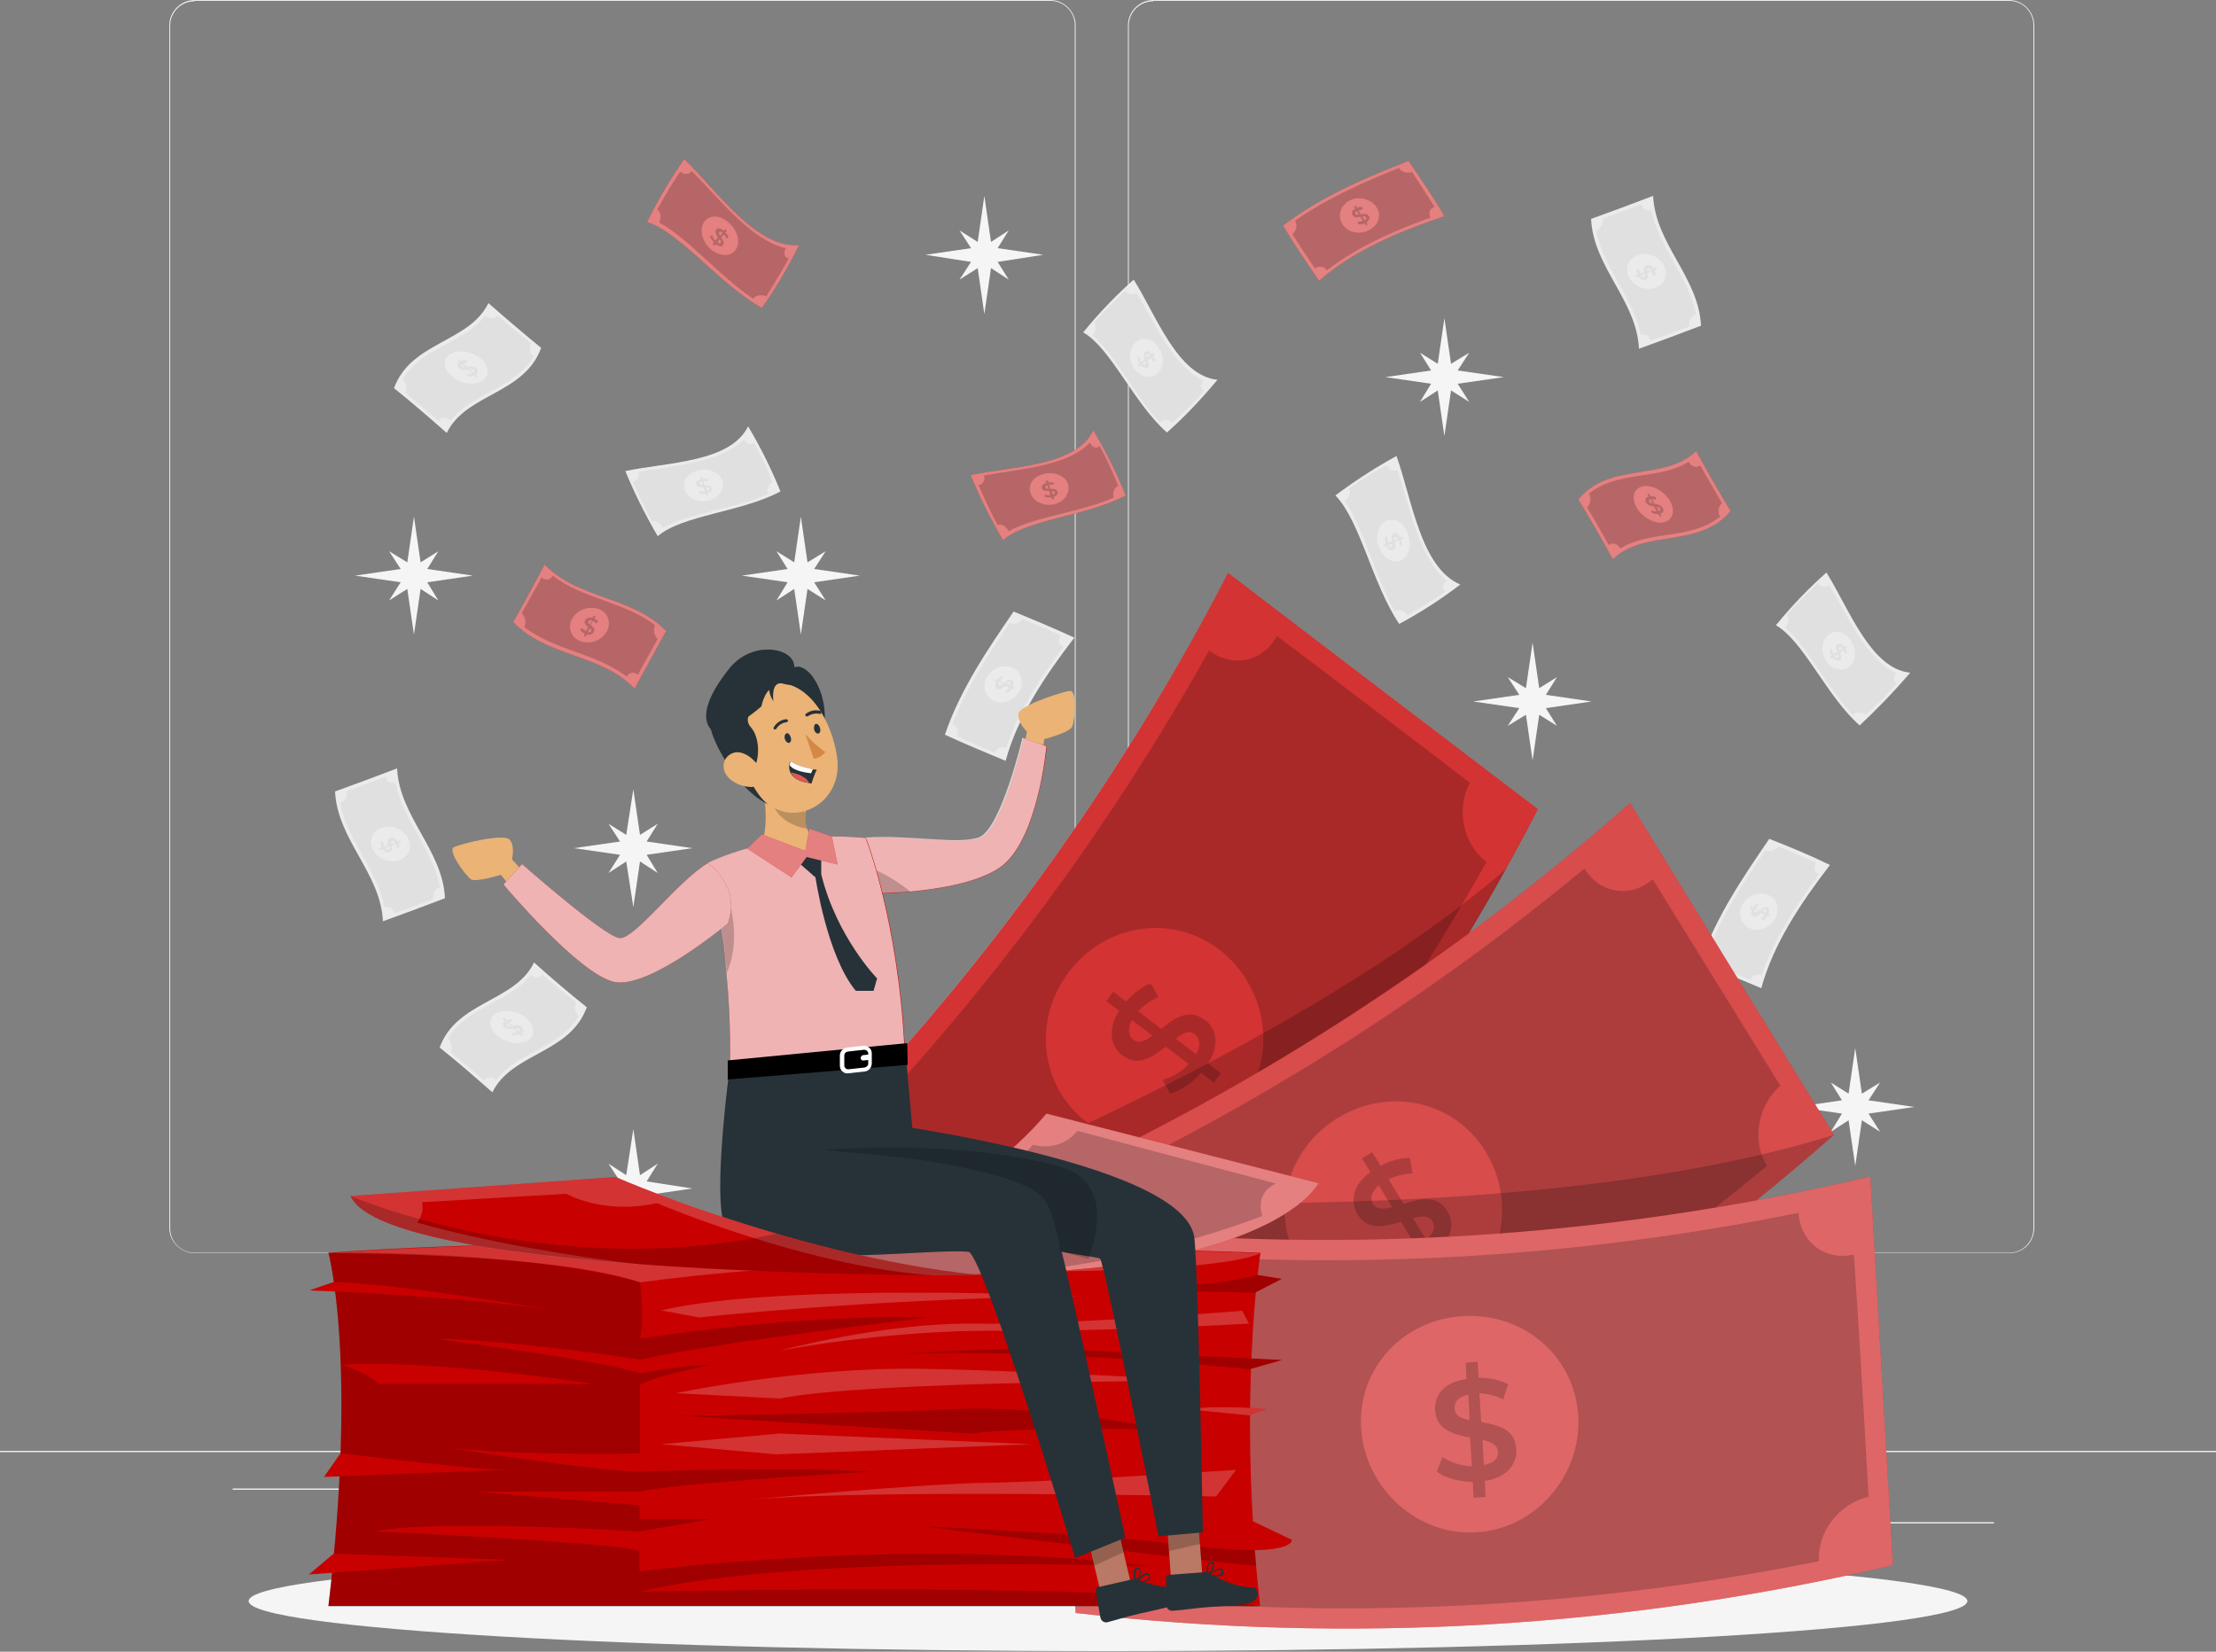 <svg width="605" height="451" viewBox="0 0 605 451" fill="none" xmlns="http://www.w3.org/2000/svg">
<rect x="0" y="0" width="605" height="451" fill="#808080" stroke="none"/>
<g clip-path="url(#clip0_2795_54289)">
<path d="M605 396.154H0V396.517H605V396.154Z" fill="#EBEBEB"/>
<path d="M544.379 415.635H504.328V415.998H544.379V415.635Z" fill="#EBEBEB"/>
<path d="M400.752 419.023H390.225V419.386H400.752V419.023Z" fill="#EBEBEB"/>
<path d="M503.118 404.504H479.886V404.867H503.118V404.504Z" fill="#EBEBEB"/>
<path d="M115.797 406.439H63.525V406.802H115.797V406.439Z" fill="#EBEBEB"/>
<path d="M134.189 406.439H126.566V406.802H134.189V406.439Z" fill="#EBEBEB"/>
<path d="M272.492 411.643H159.115V412.006H272.492V411.643Z" fill="#EBEBEB"/>
<path d="M286.77 342.188H53.119C49.368 342.188 46.222 339.042 46.222 335.291V6.897C46.222 3.146 49.368 0 53.119 0H286.77C290.521 0 293.667 3.146 293.667 6.897V335.291C293.667 339.163 290.642 342.188 286.77 342.188ZM53.119 0.363C49.489 0.363 46.464 3.267 46.464 7.018V335.412C46.464 339.042 49.368 342.067 53.119 342.067H286.77C290.4 342.067 293.425 339.163 293.425 335.412V6.897C293.425 3.267 290.521 0.242 286.77 0.242H53.119V0.363Z" fill="#EBEBEB"/>
<path d="M548.493 342.188H314.842C311.091 342.188 307.945 339.042 307.945 335.291V6.897C307.945 3.146 311.091 0 314.842 0H548.493C552.244 0 555.39 3.146 555.39 6.897V335.291C555.39 339.163 552.365 342.188 548.493 342.188ZM314.842 0.363C311.212 0.363 308.187 3.267 308.187 7.018V335.412C308.187 339.042 311.091 342.067 314.842 342.067H548.493C552.123 342.067 555.148 339.163 555.148 335.412V6.897C555.148 3.267 552.244 0.242 548.493 0.242H314.842V0.363Z" fill="#EBEBEB"/>
<path d="M272.371 71.511L284.834 69.575L272.371 67.76L275.396 62.92L270.556 66.066L268.741 53.482L266.926 66.066L261.965 62.92L265.111 67.76L252.648 69.575L265.111 71.511L261.965 76.351L266.926 73.205L268.741 85.789L270.556 73.205L275.396 76.351L272.371 71.511Z" fill="#F5F5F5"/>
<path d="M397.969 104.787L410.553 102.972L397.969 101.157L401.115 96.317L396.154 99.342L394.339 86.879L392.524 99.342L387.684 96.317L390.709 101.157L378.246 102.972L390.709 104.787L387.684 109.748L392.524 106.602L394.339 119.065L396.154 106.602L401.115 109.748L397.969 104.787Z" fill="#F5F5F5"/>
<path d="M222.277 158.994L234.74 157.179L222.277 155.364L225.423 150.524L220.462 153.549L218.647 141.086L216.832 153.549L211.992 150.524L215.017 155.364L202.554 157.179L215.017 158.994L211.992 163.955L216.832 160.809L218.647 173.272L220.462 160.809L225.423 163.955L222.277 158.994Z" fill="#F5F5F5"/>
<path d="M116.644 158.994L129.107 157.179L116.644 155.364L119.669 150.524L114.829 153.549L113.014 141.086L111.199 153.549L106.238 150.524L109.384 155.364L96.921 157.179L109.384 158.994L106.238 163.955L111.199 160.809L113.014 173.272L114.829 160.809L119.669 163.955L116.644 158.994Z" fill="#F5F5F5"/>
<path d="M176.539 233.41L189.002 231.595L176.539 229.78L179.564 224.94L174.724 227.965L172.909 215.502L170.973 227.965L166.133 224.94L169.279 229.78L156.695 231.595L169.279 233.41L166.133 238.371L170.973 235.225L172.909 247.688L174.724 235.225L179.564 238.371L176.539 233.41Z" fill="#F5F5F5"/>
<path d="M422.048 193.359L434.511 191.544L422.048 189.729L425.073 184.889L420.233 187.914L418.418 175.451L416.603 187.914L411.642 184.889L414.788 189.729L402.204 191.544L414.788 193.359L411.642 198.199L416.603 195.174L418.418 207.637L420.233 195.174L425.073 198.199L422.048 193.359Z" fill="#F5F5F5"/>
<path d="M510.136 304.074L522.599 302.259L510.136 300.444L513.282 295.604L508.321 298.629L506.506 286.166L504.691 298.629L499.851 295.604L502.876 300.444L490.413 302.259L502.876 304.074L499.851 309.035L504.691 305.889L506.506 318.352L508.321 305.889L513.282 309.035L510.136 304.074Z" fill="#F5F5F5"/>
<path d="M405.834 300.322L418.418 298.386L405.834 296.571L408.98 291.731L404.14 294.877L402.204 282.293L400.389 294.877L395.549 291.731L398.695 296.571L386.111 298.386L398.695 300.322L395.549 305.162L400.389 302.016L402.204 314.6L404.14 302.016L408.98 305.162L405.834 300.322Z" fill="#F5F5F5"/>
<path d="M176.539 326.338L189.002 324.523L176.539 322.587L179.564 317.747L174.724 320.893L172.909 308.309L170.973 320.893L166.133 317.747L169.279 322.587L156.695 324.523L169.279 326.338L166.133 331.178L170.973 328.153L172.909 340.616L174.724 328.153L179.564 331.178L176.539 326.338Z" fill="#F5F5F5"/>
<path d="M312.301 269.467L324.764 267.652L312.301 265.837L315.326 260.997L310.486 264.022L308.671 251.559L306.856 264.022L301.895 260.997L305.041 265.837L292.578 267.652L305.041 269.467L301.895 274.428L306.856 271.282L308.671 283.745L310.486 271.282L315.326 274.428L312.301 269.467Z" fill="#F5F5F5"/>
<path d="M241.395 404.14L253.858 402.204L241.395 400.389L244.42 395.549L239.58 398.695L237.765 386.111L235.95 398.695L230.989 395.549L234.135 400.389L221.672 402.204L234.135 404.14L230.989 408.98L235.95 405.834L237.765 418.418L239.58 405.834L244.42 408.98L241.395 404.14Z" fill="#F5F5F5"/>
<path d="M380.424 395.912L392.887 394.097L380.424 392.282L383.57 387.442L378.609 390.467L376.794 378.004L374.979 390.467L370.139 387.442L373.164 392.282L360.701 394.097L373.164 395.912L370.139 400.873L374.979 397.727L376.794 410.19L378.609 397.727L383.57 400.873L380.424 395.912Z" fill="#F5F5F5"/>
<path d="M381.997 170.369C374.616 159.358 371.349 142.176 364.573 135.279C370.744 130.681 376.189 127.293 381.271 124.51C385.506 136.489 387.926 155.123 398.695 159.6C392.645 164.198 387.2 167.586 381.997 170.369Z" fill="#EBEBEB"/>
<path d="M394.581 161.536C393.492 160.81 393.855 159.479 395.065 158.632C387.563 152.582 384.901 138.667 381.513 128.261C380.424 128.866 379.093 128.261 378.609 126.93C375.342 128.745 371.954 130.802 368.324 133.343C368.929 134.311 368.445 135.884 367.114 136.731C372.196 143.87 375.221 157.059 380.787 166.86C381.876 166.376 383.449 166.86 384.296 167.949C387.563 166.134 390.951 164.077 394.581 161.536ZM376.431 149.315C375.342 146.411 376.31 143.144 378.609 142.176C380.908 141.087 383.449 142.902 384.417 145.927C385.506 148.952 384.659 152.098 382.36 153.066C380.303 154.034 377.52 152.34 376.431 149.315Z" fill="#E0E0E0"/>
<path d="M378.609 149.073C378.367 149.194 378.246 149.194 378.004 149.315C377.883 149.073 377.883 148.952 377.762 148.71C378.004 148.589 378.125 148.589 378.367 148.468C378.125 147.742 378.125 147.016 378.246 146.532C378.488 146.532 378.73 146.532 378.851 146.653C378.73 147.137 378.851 147.742 378.972 148.226C379.335 148.105 379.698 147.863 380.061 147.742C379.94 146.895 379.819 145.927 380.545 145.564C381.029 145.322 381.755 145.685 382.239 146.774C382.481 146.653 382.602 146.653 382.844 146.532C382.965 146.774 382.965 146.895 383.086 147.137C382.844 147.258 382.723 147.258 382.481 147.379C382.602 147.863 382.723 148.468 382.723 148.952C382.481 148.952 382.239 148.952 382.118 148.831C382.118 148.347 382.118 147.984 381.997 147.5C381.634 147.621 381.271 147.863 380.908 147.984C381.029 148.831 381.15 149.799 380.424 150.162C379.698 150.525 379.093 150.162 378.609 149.073ZM380.666 147.5C381.029 147.379 381.271 147.258 381.634 147.137C381.392 146.653 381.15 146.532 380.908 146.653C380.545 146.774 380.545 147.137 380.666 147.5ZM379.819 149.436C380.061 149.315 380.061 148.952 380.061 148.468C379.698 148.589 379.456 148.71 379.093 148.831C379.335 149.436 379.698 149.557 379.819 149.436Z" fill="#E0E0E0"/>
<path d="M213.081 134.189C202.433 139.876 186.34 140.602 179.564 146.41C175.692 139.755 172.909 133.947 170.731 128.623C182.105 126.203 199.408 126.324 204.248 116.402C208.12 122.936 210.903 128.865 213.081 134.189Z" fill="#EBEBEB"/>
<path d="M205.821 120.759C205.095 121.727 203.885 121.243 203.159 119.912C197.109 126.325 184.041 127.051 174.24 128.866C174.724 130.076 173.998 131.286 172.788 131.528C174.24 134.916 175.934 138.546 177.991 142.418C178.959 141.934 180.29 142.66 181.016 144.112C187.913 140.119 200.255 139.03 209.693 134.916C209.209 133.706 209.814 132.254 210.903 131.649C209.572 128.14 207.878 124.51 205.821 120.759ZM193.358 136.731C190.575 137.336 187.671 136.005 186.945 133.585C186.098 131.286 187.913 128.987 190.817 128.382C193.6 127.777 196.504 128.987 197.23 131.286C197.835 133.706 196.141 136.126 193.358 136.731Z" fill="#E0E0E0"/>
<path d="M193.237 134.674C193.358 134.916 193.358 135.037 193.479 135.279C193.237 135.279 193.116 135.4 192.874 135.4C192.753 135.158 192.753 135.037 192.632 134.795C191.906 134.916 191.301 134.916 190.817 134.674C190.817 134.432 190.938 134.311 190.938 134.069C191.301 134.19 191.906 134.311 192.39 134.19C192.269 133.827 192.148 133.464 192.027 133.101C191.18 133.101 190.333 133.101 190.091 132.375C189.97 131.77 190.212 131.165 191.301 130.923C191.18 130.681 191.18 130.56 191.059 130.318C191.301 130.318 191.422 130.197 191.664 130.197C191.785 130.439 191.785 130.56 191.906 130.802C192.39 130.681 192.995 130.681 193.358 130.802C193.358 131.044 193.237 131.165 193.237 131.407C192.874 131.286 192.39 131.286 192.027 131.407C192.148 131.77 192.269 132.133 192.39 132.496C193.237 132.496 194.084 132.496 194.326 133.222C194.689 133.706 194.326 134.311 193.237 134.674ZM191.906 132.375C191.785 132.012 191.664 131.77 191.543 131.407C191.059 131.528 190.938 131.77 191.059 132.012C191.18 132.375 191.543 132.375 191.906 132.375ZM193.6 133.343C193.479 133.101 193.116 132.98 192.753 132.98C192.874 133.343 192.995 133.585 193.116 133.948C193.6 133.827 193.721 133.585 193.6 133.343Z" fill="#E0E0E0"/>
<path d="M318.593 118.097C309.518 110.111 303.347 95.107 295.724 90.751C300.564 84.822 305.162 80.224 309.518 76.352C315.689 86.153 321.497 102.609 332.387 103.698C327.426 109.627 322.949 114.225 318.593 118.097Z" fill="#EBEBEB"/>
<path d="M328.757 106.723C327.668 106.36 327.668 105.029 328.636 103.94C320.529 100.431 315.447 88.452 310.244 79.861C309.276 80.708 307.945 80.466 307.219 79.377C304.436 81.918 301.653 84.701 298.749 88.089C299.475 88.815 299.233 90.388 298.265 91.477C304.315 96.68 309.639 107.812 316.657 115.314C317.625 114.467 319.198 114.588 320.166 115.314C323.07 112.773 325.853 109.99 328.757 106.723ZM309.518 100.431C307.945 98.011 308.308 94.865 310.244 93.292C312.18 91.719 314.842 92.566 316.415 95.107C317.988 97.527 317.746 100.673 315.81 102.125C313.874 103.698 311.091 102.851 309.518 100.431Z" fill="#E0E0E0"/>
<path d="M311.454 99.704C311.333 99.825 311.091 99.946 310.97 100.067C310.849 99.946 310.728 99.704 310.607 99.583C310.728 99.462 310.97 99.341 311.091 99.22C310.728 98.615 310.607 98.01 310.607 97.526C310.849 97.526 310.97 97.405 311.212 97.405C311.212 97.889 311.333 98.373 311.575 98.857C311.938 98.615 312.18 98.373 312.543 98.131C312.301 97.405 311.938 96.558 312.664 96.074C313.148 95.711 313.753 95.832 314.479 96.679C314.6 96.558 314.842 96.437 314.963 96.316C315.084 96.437 315.205 96.679 315.326 96.8C315.205 96.921 314.963 97.042 314.842 97.163C315.084 97.647 315.326 98.131 315.326 98.615C315.084 98.615 314.963 98.736 314.721 98.736C314.721 98.373 314.479 97.889 314.358 97.647C313.995 97.889 313.753 98.131 313.39 98.373C313.632 99.099 313.995 99.946 313.39 100.43C312.785 100.672 312.059 100.551 311.454 99.704ZM313.027 97.647C313.269 97.405 313.632 97.284 313.874 97.042C313.511 96.679 313.269 96.558 313.027 96.8C312.906 96.921 312.906 97.284 313.027 97.647ZM312.664 99.583C312.906 99.462 312.785 99.099 312.664 98.615C312.422 98.857 312.18 98.978 311.817 99.22C312.18 99.704 312.543 99.704 312.664 99.583Z" fill="#E0E0E0"/>
<path d="M346.907 244.3C342.793 232.926 344.487 216.833 339.768 209.331C346.907 206.427 353.078 204.612 358.765 203.281C359.491 214.897 356.829 232.079 365.904 238.25C358.765 241.033 352.594 242.969 346.907 244.3Z" fill="#EBEBEB"/>
<path d="M361.306 239.218C360.459 238.371 361.064 237.282 362.516 236.798C357.071 229.901 358.281 216.954 357.797 206.911C356.587 207.153 355.498 206.306 355.377 205.096C351.747 206.064 347.996 207.153 343.761 208.726C344.124 209.694 343.156 211.025 341.704 211.509C344.608 218.89 344.003 231.353 346.544 241.275C347.754 241.033 349.085 241.759 349.569 242.969C353.441 241.759 357.192 240.67 361.306 239.218ZM347.391 224.456C347.149 221.552 348.964 219.011 351.384 218.527C353.804 218.043 355.74 220.1 355.982 223.004C356.224 225.908 354.53 228.57 352.11 228.933C349.69 229.417 347.512 227.36 347.391 224.456Z" fill="#E0E0E0"/>
<path d="M349.448 224.698C349.206 224.698 348.964 224.819 348.843 224.819C348.843 224.577 348.843 224.456 348.843 224.214C349.085 224.214 349.327 224.093 349.448 224.093C349.448 223.367 349.569 222.762 349.811 222.278C350.053 222.399 350.174 222.399 350.416 222.52C350.174 222.883 350.053 223.488 350.053 223.972C350.416 223.851 350.779 223.851 351.142 223.73C351.263 222.883 351.384 222.036 352.231 221.915C352.836 221.794 353.32 222.278 353.441 223.367C353.683 223.367 353.925 223.246 354.046 223.246C354.046 223.488 354.046 223.609 354.046 223.851C353.804 223.851 353.683 223.972 353.441 223.972C353.441 224.456 353.32 225.061 353.199 225.424C352.957 225.303 352.836 225.303 352.594 225.182C352.715 224.819 352.836 224.335 352.836 223.972C352.473 224.093 352.11 224.093 351.626 224.214C351.505 225.061 351.384 225.908 350.658 226.029C350.174 226.271 349.569 225.787 349.448 224.698ZM351.868 223.73C352.231 223.73 352.594 223.609 352.836 223.609C352.715 223.125 352.473 223.004 352.231 223.004C351.989 223.004 351.868 223.367 351.868 223.73ZM350.537 225.303C350.779 225.303 350.9 224.94 351.021 224.456C350.658 224.456 350.295 224.577 350.053 224.577C350.174 225.061 350.295 225.303 350.537 225.303Z" fill="#E0E0E0"/>
<path d="M507.716 198.077C498.641 190.091 492.47 175.087 484.847 170.731C489.687 164.802 494.285 160.204 498.641 156.332C504.812 166.133 510.62 182.589 521.51 183.678C516.549 189.486 511.951 194.084 507.716 198.077Z" fill="#EBEBEB"/>
<path d="M517.88 186.582C516.791 186.219 516.791 184.888 517.759 183.799C509.652 180.29 504.57 168.311 499.367 159.72C498.399 160.567 497.068 160.325 496.342 159.236C493.559 161.777 490.776 164.56 487.872 167.948C488.598 168.674 488.356 170.247 487.388 171.336C493.438 176.539 498.762 187.671 505.78 195.173C506.748 194.326 508.321 194.447 509.289 195.173C512.193 192.753 514.976 189.849 517.88 186.582ZM498.52 180.411C496.947 177.991 497.31 174.845 499.246 173.272C501.182 171.699 503.844 172.546 505.417 175.087C506.99 177.507 506.748 180.653 504.812 182.105C502.997 183.557 500.093 182.831 498.52 180.411Z" fill="#E0E0E0"/>
<path d="M500.456 179.563C500.335 179.684 500.093 179.805 499.972 179.926C499.851 179.805 499.73 179.563 499.609 179.442C499.73 179.321 499.972 179.2 500.093 179.079C499.73 178.474 499.609 177.869 499.609 177.385C499.851 177.385 499.972 177.264 500.214 177.264C500.214 177.748 500.335 178.232 500.577 178.716C500.94 178.474 501.182 178.232 501.545 177.99C501.303 177.264 500.94 176.417 501.666 175.933C502.15 175.57 502.755 175.691 503.481 176.538C503.602 176.417 503.844 176.296 503.965 176.175C504.086 176.296 504.207 176.538 504.328 176.659C504.207 176.78 503.965 176.901 503.844 177.022C504.086 177.506 504.328 177.99 504.328 178.474C504.086 178.474 503.965 178.595 503.723 178.595C503.723 178.232 503.481 177.748 503.36 177.506C502.997 177.748 502.755 177.99 502.392 178.232C502.634 178.958 502.997 179.805 502.392 180.289C501.908 180.531 501.182 180.41 500.456 179.563ZM502.15 177.627C502.392 177.385 502.755 177.264 502.997 177.022C502.634 176.659 502.392 176.538 502.15 176.78C501.908 176.901 502.029 177.143 502.15 177.627ZM501.787 179.563C502.029 179.442 501.908 179.079 501.787 178.595C501.545 178.837 501.303 178.958 500.94 179.2C501.303 179.563 501.545 179.684 501.787 179.563Z" fill="#E0E0E0"/>
<path d="M293.304 174.119C285.197 184.646 277.816 195.778 274.549 207.757C269.104 205.458 263.417 203.159 257.972 200.618C262.207 188.155 269.709 177.265 276.727 166.98C282.293 169.279 287.859 171.578 293.304 174.119Z" fill="#EBEBEB"/>
<path d="M279.268 169.037C278.421 170.126 276.848 170.61 275.638 170.126C269.83 178.717 263.901 187.671 260.029 197.714C261.239 198.319 261.844 199.771 261.36 201.102C264.748 202.675 268.257 204.127 271.645 205.579C272.008 204.248 273.339 203.643 274.67 204.248C277.937 194.447 283.866 185.372 290.279 176.66C289.069 176.055 288.706 174.724 289.553 173.514C286.165 171.941 282.777 170.489 279.268 169.037ZM278.3 188.881C276.848 191.301 273.823 192.511 271.403 191.422C268.983 190.333 268.015 187.308 269.467 184.767C270.919 182.347 274.065 181.258 276.606 182.347C278.905 183.436 279.631 186.34 278.3 188.881Z" fill="#E0E0E0"/>
<path d="M276.485 187.429C276.727 187.55 276.969 187.671 277.09 187.792C276.969 187.913 276.848 188.155 276.848 188.276C276.606 188.155 276.364 188.034 276.243 188.034C275.88 188.639 275.396 189.123 274.912 189.244C274.791 189.123 274.67 188.881 274.428 188.76C274.791 188.518 275.275 188.155 275.517 187.792C275.154 187.55 274.791 187.429 274.307 187.308C273.823 187.913 273.097 188.518 272.371 188.155C271.766 187.913 271.524 187.187 272.008 186.219C271.766 186.098 271.524 185.977 271.403 185.856C271.524 185.735 271.645 185.493 271.645 185.372C271.887 185.493 272.129 185.614 272.25 185.735C272.492 185.251 272.976 184.888 273.339 184.646C273.46 184.767 273.581 185.009 273.823 185.13C273.46 185.372 273.218 185.614 272.976 185.977C273.339 186.219 273.823 186.34 274.186 186.582C274.67 185.977 275.396 185.372 276.122 185.735C276.606 185.735 276.848 186.461 276.485 187.429ZM273.702 186.703C273.339 186.582 272.976 186.34 272.613 186.219C272.492 186.703 272.492 186.945 272.855 187.066C273.097 187.187 273.339 187.066 273.702 186.703ZM275.638 186.219C275.396 186.098 275.033 186.34 274.791 186.582C275.154 186.703 275.517 186.945 275.88 187.066C276.001 186.703 275.88 186.34 275.638 186.219Z" fill="#E0E0E0"/>
<path d="M499.609 236.192C491.502 246.719 484.121 257.851 480.854 269.83C475.409 267.531 469.722 265.232 464.277 262.691C468.512 250.228 476.014 239.338 483.032 229.053C488.598 231.231 494.164 233.53 499.609 236.192Z" fill="#EBEBEB"/>
<path d="M485.573 231.109C484.726 232.198 483.153 232.682 481.943 232.198C476.135 240.789 470.206 249.743 466.334 259.786C467.544 260.391 468.149 261.843 467.665 263.174C471.053 264.747 474.562 266.199 477.95 267.651C478.313 266.32 479.644 265.715 480.975 266.32C484.242 256.519 490.171 247.444 496.584 238.732C495.374 238.127 495.011 236.796 495.858 235.586C492.47 234.013 489.082 232.561 485.573 231.109ZM484.605 250.953C483.153 253.373 480.128 254.583 477.708 253.494C475.288 252.405 474.32 249.38 475.772 246.839C477.224 244.419 480.37 243.33 482.911 244.419C485.331 245.508 485.936 248.412 484.605 250.953Z" fill="#E0E0E0"/>
<path d="M482.79 249.502C483.032 249.623 483.274 249.744 483.395 249.865C483.274 249.986 483.153 250.228 483.153 250.349C482.911 250.228 482.669 250.107 482.548 250.107C482.185 250.712 481.701 251.196 481.217 251.317C481.096 251.196 480.975 250.954 480.733 250.833C481.096 250.591 481.58 250.228 481.822 249.865C481.459 249.623 481.096 249.502 480.612 249.381C480.128 249.986 479.402 250.591 478.676 250.228C478.071 249.986 477.829 249.26 478.313 248.292C478.071 248.171 477.829 248.05 477.708 247.929C477.829 247.808 477.95 247.566 477.95 247.445C478.192 247.566 478.434 247.687 478.555 247.808C478.797 247.324 479.281 246.961 479.644 246.719C479.765 246.84 479.886 247.082 480.128 247.203C479.765 247.445 479.523 247.687 479.281 248.05C479.644 248.292 480.128 248.413 480.491 248.655C480.975 248.05 481.701 247.445 482.427 247.808C483.032 247.808 483.274 248.534 482.79 249.502ZM480.007 248.776C479.644 248.655 479.281 248.413 478.918 248.292C478.797 248.776 478.797 249.018 479.16 249.139C479.402 249.26 479.644 249.139 480.007 248.776ZM481.943 248.292C481.701 248.171 481.338 248.413 481.096 248.655C481.459 248.776 481.822 249.018 482.185 249.139C482.306 248.655 482.185 248.413 481.943 248.292Z" fill="#E0E0E0"/>
<path d="M447.458 95.227C446.853 82.038 434.995 72.963 434.39 59.774C440.077 57.717 445.643 55.66 451.33 53.482C451.935 66.671 463.793 75.746 464.398 88.935C458.711 91.113 453.145 93.17 447.458 95.227Z" fill="#EBEBEB"/>
<path d="M461.131 89.177C461.01 87.725 461.736 86.273 463.067 85.91C461.01 75.625 452.903 67.639 450.846 57.354C449.636 57.838 448.305 57.112 448.184 55.781C444.675 57.112 441.166 58.322 437.657 59.653C437.778 61.105 436.931 62.557 435.721 62.92C437.778 73.205 445.885 81.191 447.942 91.476C449.152 90.992 450.483 91.718 450.604 93.049C454.113 91.839 457.622 90.508 461.131 89.177ZM444.796 75.867C443.465 73.447 444.433 70.664 447.095 69.696C449.636 68.728 452.782 69.938 454.234 72.358C455.565 74.778 454.597 77.561 451.935 78.529C449.394 79.497 446.248 78.287 444.796 75.867Z" fill="#E0E0E0"/>
<path d="M447.337 75.505C447.095 75.626 446.853 75.626 446.611 75.747C446.49 75.626 446.49 75.384 446.369 75.263C446.611 75.142 446.853 75.142 447.095 75.021C446.853 74.416 446.732 73.811 446.853 73.448C447.095 73.448 447.337 73.448 447.579 73.448C447.458 73.811 447.579 74.295 447.7 74.779C448.063 74.658 448.547 74.416 448.91 74.295C448.668 73.569 448.547 72.843 449.394 72.48C449.999 72.238 450.846 72.48 451.451 73.327C451.693 73.206 451.935 73.206 452.177 73.085C452.298 73.206 452.298 73.448 452.419 73.569C452.177 73.69 451.935 73.69 451.693 73.811C451.935 74.295 452.056 74.779 451.935 75.142C451.693 75.142 451.451 75.142 451.209 75.142C451.209 74.779 451.209 74.416 450.967 74.053C450.604 74.174 450.12 74.416 449.757 74.537C449.999 75.263 450.12 75.989 449.273 76.352C448.668 76.594 447.942 76.352 447.337 75.505ZM449.757 74.053C450.12 73.932 450.483 73.811 450.846 73.69C450.604 73.327 450.241 73.206 449.999 73.327C449.636 73.327 449.636 73.69 449.757 74.053ZM448.91 75.626C449.273 75.505 449.273 75.142 449.152 74.779C448.789 74.9 448.426 75.021 448.063 75.142C448.305 75.626 448.547 75.747 448.91 75.626Z" fill="#E0E0E0"/>
<path d="M104.544 251.559C103.939 238.37 92.081 229.295 91.476 216.106C97.163 214.049 102.729 211.992 108.416 209.814C109.021 223.003 120.879 232.078 121.484 245.267C115.797 247.445 110.231 249.502 104.544 251.559Z" fill="#EBEBEB"/>
<path d="M118.217 245.509C118.096 244.057 118.822 242.605 120.153 242.242C118.096 231.957 109.989 223.971 107.932 213.686C106.722 214.17 105.391 213.444 105.27 212.113C101.761 213.444 98.252 214.654 94.743 215.985C94.864 217.437 94.017 218.889 92.807 219.252C94.864 229.537 102.971 237.523 105.028 247.808C106.238 247.324 107.569 248.05 107.69 249.381C111.199 248.171 114.708 246.84 118.217 245.509ZM101.882 232.199C100.551 229.779 101.519 226.996 104.181 226.028C106.722 225.06 109.868 226.27 111.32 228.69C112.651 231.11 111.683 233.893 109.021 234.861C106.48 235.829 103.334 234.619 101.882 232.199Z" fill="#E0E0E0"/>
<path d="M104.423 231.837C104.181 231.958 103.939 231.958 103.697 232.079C103.576 231.958 103.576 231.716 103.455 231.595C103.697 231.474 103.939 231.474 104.181 231.353C103.939 230.748 103.818 230.143 103.939 229.78C104.181 229.78 104.423 229.78 104.665 229.78C104.544 230.143 104.665 230.627 104.786 231.111C105.149 230.99 105.633 230.748 105.996 230.627C105.754 229.901 105.633 229.175 106.48 228.812C107.085 228.57 107.932 228.812 108.537 229.659C108.779 229.538 109.021 229.538 109.263 229.417C109.384 229.538 109.384 229.78 109.505 229.901C109.263 230.022 109.021 230.022 108.779 230.143C109.021 230.627 109.142 231.111 109.021 231.474C108.779 231.474 108.537 231.474 108.295 231.474C108.295 231.111 108.295 230.748 108.053 230.385C107.69 230.506 107.206 230.748 106.843 230.869C107.085 231.595 107.206 232.321 106.359 232.684C105.754 232.926 105.028 232.684 104.423 231.837ZM106.843 230.385C107.206 230.264 107.569 230.143 107.932 230.022C107.69 229.659 107.327 229.538 107.085 229.659C106.722 229.659 106.722 230.022 106.843 230.385ZM105.996 231.958C106.359 231.837 106.359 231.474 106.238 231.111C105.875 231.232 105.512 231.353 105.149 231.474C105.391 231.958 105.754 232.079 105.996 231.958Z" fill="#E0E0E0"/>
<path d="M147.741 94.985C143.143 107.69 127.171 107.448 121.968 118.217C117.007 113.861 112.288 109.747 107.569 105.996C112.167 93.291 128.139 93.533 133.342 82.764C138.303 87.12 143.143 91.234 147.741 94.985Z" fill="#EBEBEB"/>
<path d="M135.762 86.031C135.157 87.12 133.584 87.12 132.495 86.152C126.808 93.654 115.071 94.864 109.868 103.576C110.957 104.423 111.199 106.117 110.715 107.327C113.74 109.747 116.644 112.288 119.79 114.95C120.395 113.861 121.968 113.861 123.057 114.829C128.744 107.327 140.481 106.117 145.684 97.405C144.595 96.558 144.353 94.864 144.958 93.654C141.812 91.234 138.787 88.693 135.762 86.031ZM131.406 104.181C129.107 105.391 125.356 104.665 123.178 102.608C120.879 100.551 120.758 97.768 123.178 96.558C125.477 95.348 129.228 96.074 131.527 98.131C133.705 100.188 133.705 102.971 131.406 104.181Z" fill="#E0E0E0"/>
<path d="M129.954 102.245C130.196 102.487 130.317 102.608 130.559 102.85C130.438 102.971 130.196 102.971 130.075 103.092C129.833 102.85 129.712 102.729 129.47 102.487C128.865 102.729 128.139 102.85 127.655 102.729C127.534 102.487 127.413 102.245 127.292 102.124C127.776 102.124 128.381 102.124 128.865 101.882C128.502 101.519 128.139 101.156 127.776 100.914C127.05 101.156 126.203 101.277 125.356 100.551C124.751 100.067 124.751 99.341 125.477 98.857C125.235 98.615 125.114 98.494 124.872 98.252C124.993 98.131 125.114 98.131 125.356 98.01C125.598 98.252 125.719 98.373 125.961 98.615C126.445 98.373 126.929 98.252 127.413 98.373C127.534 98.615 127.655 98.736 127.776 98.978C127.292 98.978 126.929 99.099 126.566 99.22C126.929 99.583 127.292 99.946 127.655 100.188C128.381 99.946 129.228 99.825 130.075 100.551C130.559 101.035 130.68 101.64 129.954 102.245ZM127.05 100.309C126.687 100.067 126.445 99.704 126.082 99.462C125.719 99.704 125.84 99.946 126.082 100.188C126.324 100.309 126.687 100.309 127.05 100.309ZM129.349 100.914C129.107 100.672 128.744 100.672 128.26 100.793C128.623 101.035 128.865 101.398 129.228 101.64C129.591 101.398 129.591 101.156 129.349 100.914Z" fill="#E0E0E0"/>
<path d="M160.204 275.034C155.606 287.739 139.634 287.497 134.431 298.266C129.47 293.91 124.751 289.795 120.032 286.044C124.63 273.339 140.602 273.581 145.805 262.812C150.645 267.168 155.485 271.283 160.204 275.034Z" fill="#EBEBEB"/>
<path d="M148.104 266.08C147.499 267.169 145.926 267.169 144.837 266.201C139.15 273.703 127.413 274.913 122.21 283.625C123.299 284.472 123.541 286.166 123.057 287.376C126.082 289.796 128.986 292.337 132.132 294.999C132.737 293.91 134.31 293.91 135.399 294.878C141.086 287.376 152.823 286.166 158.026 277.454C156.937 276.607 156.695 274.913 157.3 273.703C154.154 271.283 151.129 268.742 148.104 266.08ZM143.869 284.23C141.57 285.44 137.819 284.714 135.641 282.657C133.342 280.6 133.221 277.817 135.641 276.607C137.94 275.397 141.691 276.123 143.99 278.18C146.047 280.237 146.168 283.02 143.869 284.23Z" fill="#E0E0E0"/>
<path d="M142.296 282.173C142.538 282.415 142.659 282.536 142.901 282.778C142.78 282.898 142.538 282.898 142.417 283.019C142.175 282.777 142.054 282.656 141.812 282.414C141.207 282.656 140.481 282.778 139.997 282.657C139.876 282.415 139.755 282.173 139.634 282.052C140.118 282.052 140.723 282.051 141.207 281.809C140.844 281.446 140.481 281.084 140.118 280.842C139.392 281.084 138.545 281.205 137.698 280.479C137.093 279.995 137.093 279.268 137.819 278.784C137.577 278.542 137.456 278.421 137.214 278.179C137.335 278.058 137.456 278.059 137.698 277.938C137.94 278.18 138.061 278.301 138.303 278.543C138.787 278.301 139.271 278.18 139.755 278.301C139.876 278.543 139.997 278.664 140.118 278.906C139.634 278.906 139.271 279.026 138.908 279.148C139.271 279.511 139.634 279.874 139.997 280.116C140.723 279.874 141.57 279.753 142.417 280.479C143.022 280.963 143.143 281.689 142.296 282.173ZM139.513 280.237C139.15 279.995 138.908 279.631 138.545 279.389C138.182 279.631 138.303 279.874 138.545 280.116C138.787 280.358 139.029 280.358 139.513 280.237ZM141.812 280.963C141.57 280.72 141.207 280.721 140.723 280.842C141.086 281.084 141.328 281.447 141.691 281.689C142.054 281.447 142.054 281.084 141.812 280.963Z" fill="#E0E0E0"/>
<path d="M302.5 450.846C432.077 450.846 537.119 444.724 537.119 437.173C537.119 429.622 432.077 423.5 302.5 423.5C172.924 423.5 67.881 429.622 67.881 437.173C67.881 444.724 172.924 450.846 302.5 450.846Z" fill="#F5F5F5"/>
<path d="M207.999 84.096C196.383 77.561 185.856 63.647 176.66 60.621C180.048 53.724 183.436 48.279 186.824 43.44C195.899 52.273 206.547 67.882 218.163 66.913C214.775 73.811 211.387 79.255 207.999 84.096Z" fill="#C80000"/>
<path opacity="0.5" d="M207.999 84.096C196.383 77.561 185.856 63.647 176.66 60.621C180.048 53.724 183.436 48.279 186.824 43.44C195.899 52.273 206.547 67.882 218.163 66.913C214.775 73.811 211.387 79.255 207.999 84.096Z" fill="white"/>
<path opacity="0.2" d="M215.38 70.544C214.17 70.423 213.807 69.092 214.533 67.761C205.216 65.704 196.504 54.451 188.881 46.707C188.155 47.675 186.703 47.796 185.735 46.828C183.678 49.853 181.5 53.362 179.443 57.234C180.411 57.839 180.653 59.412 179.927 60.743C187.671 64.857 196.262 75.263 205.579 81.555C206.305 80.587 207.999 80.345 209.209 80.95C211.145 77.804 213.202 74.416 215.38 70.544ZM193.721 67.761C191.422 65.583 190.938 62.316 192.39 60.38C193.963 58.444 196.988 58.807 199.287 61.106C201.586 63.284 202.191 66.43 200.739 68.366C199.166 70.302 196.02 69.939 193.721 67.761Z" fill="black"/>
<g opacity="0.2">
<path d="M195.415 66.672C195.294 66.793 195.173 67.035 195.052 67.156C194.931 67.035 194.81 66.914 194.568 66.672C194.689 66.551 194.81 66.309 194.931 66.188C194.447 65.704 193.963 64.978 193.842 64.494C194.084 64.373 194.205 64.373 194.447 64.252C194.568 64.736 194.81 65.22 195.294 65.704C195.536 65.462 195.778 65.099 196.02 64.857C195.536 64.131 195.052 63.405 195.536 62.679C195.899 62.195 196.625 62.195 197.593 63.042C197.714 62.921 197.835 62.679 197.956 62.558C198.077 62.679 198.319 62.8 198.44 63.042C198.319 63.163 198.198 63.405 198.077 63.526C198.44 63.889 198.803 64.373 198.924 64.857C198.682 64.978 198.561 64.978 198.319 65.099C198.198 64.736 197.835 64.252 197.593 64.01C197.351 64.252 197.109 64.615 196.867 64.857C197.351 65.583 197.956 66.309 197.351 66.914C197.109 67.398 196.383 67.398 195.415 66.672ZM196.625 64.373C196.867 64.131 197.109 63.889 197.23 63.526C196.746 63.163 196.504 63.163 196.383 63.405C196.141 63.647 196.262 63.889 196.625 64.373ZM196.746 66.309C196.988 66.067 196.746 65.704 196.504 65.341C196.262 65.583 196.02 65.825 195.899 66.067C196.262 66.551 196.625 66.551 196.746 66.309Z" fill="black"/>
</g>
<path d="M307.34 135.279C296.692 140.966 280.599 141.692 273.823 147.5C269.951 140.845 267.168 135.037 264.99 129.713C276.364 127.293 293.667 127.414 298.507 117.492C302.379 124.026 305.162 129.834 307.34 135.279Z" fill="#C80000"/>
<path opacity="0.5" d="M307.34 135.279C296.692 140.966 280.599 141.692 273.823 147.5C269.951 140.845 267.168 135.037 264.99 129.713C276.364 127.293 293.667 127.414 298.507 117.492C302.379 124.026 305.162 129.834 307.34 135.279Z" fill="white"/>
<path opacity="0.2" d="M300.201 121.728C299.475 122.696 298.265 122.212 297.539 120.881C291.489 127.294 278.421 128.02 268.62 129.835C269.104 131.045 268.378 132.255 267.168 132.497C268.62 135.885 270.314 139.515 272.371 143.387C273.339 142.903 274.67 143.629 275.396 145.081C282.293 141.088 294.635 139.999 304.073 135.885C303.589 134.675 304.194 133.223 305.283 132.618C303.952 129.23 302.258 125.6 300.201 121.728ZM287.738 137.7C284.955 138.305 282.051 136.974 281.325 134.554C280.478 132.255 282.293 129.956 285.197 129.351C287.98 128.746 290.884 129.956 291.61 132.255C292.215 134.675 290.521 137.095 287.738 137.7Z" fill="black"/>
<g opacity="0.2">
<path d="M287.617 135.643C287.738 135.885 287.738 136.006 287.859 136.248C287.617 136.248 287.496 136.369 287.254 136.369C287.133 136.127 287.133 136.006 287.012 135.764C286.286 135.885 285.681 135.885 285.197 135.643C285.197 135.401 285.318 135.28 285.318 135.038C285.681 135.159 286.286 135.28 286.77 135.159C286.649 134.796 286.528 134.433 286.407 134.07C285.56 134.07 284.713 134.07 284.471 133.344C284.35 132.739 284.592 132.134 285.681 131.892C285.56 131.65 285.56 131.529 285.439 131.287C285.681 131.287 285.802 131.166 286.044 131.166C286.165 131.408 286.165 131.529 286.286 131.771C286.77 131.65 287.375 131.65 287.738 131.771C287.738 132.013 287.617 132.134 287.617 132.376C287.254 132.255 286.77 132.255 286.407 132.376C286.528 132.739 286.649 133.102 286.77 133.465C287.617 133.465 288.464 133.465 288.706 134.191C288.948 134.796 288.585 135.401 287.617 135.643ZM286.286 133.465C286.165 133.102 286.044 132.86 285.923 132.497C285.439 132.618 285.318 132.86 285.439 133.102C285.56 133.344 285.802 133.465 286.286 133.465ZM287.98 134.433C287.859 134.191 287.496 134.07 287.133 134.07C287.254 134.433 287.375 134.675 287.496 135.038C287.859 134.917 287.98 134.675 287.98 134.433Z" fill="black"/>
</g>
<path d="M394.339 59.049C381.755 63.284 369.413 68.487 360.096 76.715C356.829 71.754 353.32 66.793 350.295 61.59C360.701 53.604 372.922 48.522 384.538 43.924C387.805 48.764 391.314 53.725 394.339 59.049Z" fill="#C80000"/>
<path opacity="0.5" d="M394.339 59.049C381.755 63.284 369.413 68.487 360.096 76.715C356.829 71.754 353.32 66.793 350.295 61.59C360.701 53.604 372.922 48.522 384.538 43.924C387.805 48.764 391.314 53.725 394.339 59.049Z" fill="white"/>
<path opacity="0.2" d="M385.506 46.948C384.175 47.432 382.602 46.948 381.876 45.859C372.317 49.731 362.395 54.087 353.562 60.258C354.288 61.468 353.925 63.041 352.836 63.888C354.772 67.155 356.95 70.18 359.007 73.326C360.096 72.479 361.548 72.721 362.274 73.81C370.381 67.518 380.424 63.041 390.588 59.411C389.862 58.201 390.346 56.87 391.677 56.507C389.62 53.24 387.563 50.094 385.506 46.948ZM373.648 62.92C371.107 64.13 367.961 63.525 366.509 61.226C365.057 58.927 366.025 55.902 368.566 54.692C371.107 53.482 374.374 54.329 375.826 56.628C377.278 58.806 376.31 61.589 373.648 62.92Z" fill="black"/>
<g opacity="0.2">
<path d="M373.043 60.742C373.164 60.984 373.285 61.105 373.406 61.347C373.285 61.468 373.043 61.468 372.922 61.59C372.801 61.347 372.68 61.227 372.559 60.984C371.954 61.227 371.228 61.347 370.744 61.227C370.744 60.984 370.744 60.742 370.623 60.501C371.107 60.621 371.591 60.501 372.075 60.258C371.833 59.895 371.591 59.532 371.349 59.169C370.623 59.411 369.776 59.532 369.292 58.806C368.929 58.202 369.05 57.475 370.018 56.992C369.897 56.749 369.776 56.629 369.655 56.386C369.776 56.266 370.018 56.266 370.139 56.145C370.26 56.386 370.381 56.508 370.502 56.749C370.986 56.508 371.47 56.386 371.954 56.508C371.954 56.749 371.954 56.992 372.075 57.233C371.591 57.233 371.228 57.355 370.865 57.475C371.107 57.839 371.349 58.202 371.591 58.565C372.317 58.322 373.285 58.202 373.648 58.928C374.132 59.411 373.89 60.138 373.043 60.742ZM370.986 58.565C370.744 58.202 370.623 57.959 370.381 57.596C370.018 57.839 369.897 58.202 370.018 58.444C370.26 58.685 370.623 58.685 370.986 58.565ZM372.922 59.291C372.801 59.048 372.438 59.048 371.954 59.169C372.196 59.532 372.317 59.775 372.559 60.138C373.043 59.895 373.164 59.532 372.922 59.291Z" fill="black"/>
</g>
<path d="M173.272 188.034C164.076 178.475 149.314 179.443 140.118 169.884C143.022 164.681 145.926 159.357 148.709 154.154C157.905 163.713 172.667 162.745 181.863 172.304C178.959 177.507 176.176 182.71 173.272 188.034Z" fill="#C80000"/>
<path opacity="0.5" d="M173.272 188.034C164.076 178.475 149.314 179.443 140.118 169.884C143.022 164.681 145.926 159.357 148.709 154.154C157.905 163.713 172.667 162.745 181.863 172.304C178.959 177.507 176.176 182.71 173.272 188.034Z" fill="white"/>
<path opacity="0.2" d="M179.564 174.483C178.596 173.515 178.233 171.942 178.838 170.732C170.61 164.319 159.115 163.593 150.887 157.18C150.282 158.39 148.83 158.632 147.862 157.664C146.047 160.931 144.232 164.198 142.417 167.465C143.385 168.433 143.748 170.006 143.143 171.216C151.371 177.629 162.866 178.355 171.094 184.768C171.699 183.558 173.151 183.316 174.119 184.284C175.934 181.017 177.749 177.75 179.564 174.483ZM158.51 175.088C155.848 174.12 154.88 171.337 156.211 168.917C157.542 166.497 160.688 165.408 163.35 166.255C166.012 167.223 166.98 170.006 165.649 172.426C164.318 174.846 161.172 176.056 158.51 175.088Z" fill="black"/>
<g opacity="0.2">
<path d="M160.204 173.271C160.083 173.513 159.962 173.755 159.841 173.876C159.72 173.755 159.478 173.755 159.357 173.634C159.478 173.392 159.599 173.15 159.72 173.029C159.115 172.787 158.631 172.424 158.389 171.94C158.631 171.819 158.752 171.577 158.994 171.456C159.115 171.819 159.599 172.182 159.962 172.303C160.204 171.94 160.446 171.577 160.567 171.093C159.962 170.73 159.357 170.246 159.72 169.399C160.083 168.794 160.809 168.431 161.777 168.673C161.898 168.431 162.019 168.189 162.14 168.068C162.261 168.189 162.503 168.189 162.624 168.31C162.503 168.552 162.382 168.794 162.261 168.915C162.745 169.157 163.108 169.399 163.35 169.762C163.108 169.883 162.987 170.125 162.745 170.246C162.503 170.004 162.261 169.762 161.898 169.52C161.656 169.883 161.414 170.246 161.293 170.73C161.898 171.093 162.503 171.577 162.14 172.424C161.898 173.15 161.172 173.513 160.204 173.271ZM161.051 170.488C161.293 170.125 161.414 169.762 161.656 169.399C161.172 169.278 160.809 169.399 160.688 169.641C160.446 170.125 160.688 170.367 161.051 170.488ZM161.414 172.303C161.535 172.061 161.414 171.819 161.051 171.577C160.809 171.94 160.688 172.303 160.446 172.666C161.051 172.666 161.293 172.545 161.414 172.303Z" fill="black"/>
</g>
<path d="M472.505 139.513C463.914 149.919 449.031 144.353 440.319 152.702C437.173 147.015 434.027 141.449 430.881 136.367C439.472 125.961 454.355 131.527 463.067 123.178C466.213 128.865 469.359 134.431 472.505 139.513Z" fill="#C80000"/>
<path opacity="0.5" d="M472.505 139.513C463.914 149.919 449.031 144.353 440.319 152.702C437.173 147.015 434.027 141.449 430.881 136.367C439.472 125.961 454.355 131.527 463.067 123.178C466.213 128.865 469.359 134.431 472.505 139.513Z" fill="white"/>
<path opacity="0.2" d="M464.156 127.05C463.188 127.897 461.736 127.413 461.01 126.082C453.024 131.164 441.65 128.381 433.785 134.794C434.511 136.004 434.269 137.577 433.301 138.545C435.237 141.812 437.294 145.321 439.23 148.83C440.198 147.983 441.65 148.467 442.376 149.798C450.241 144.716 461.615 147.499 469.601 141.086C468.875 139.876 469.117 138.303 470.085 137.335C468.149 133.947 466.213 130.559 464.156 127.05ZM453.992 142.659C451.451 143.022 448.184 141.086 446.732 138.424C445.28 135.641 446.127 133.1 448.789 132.737C451.33 132.374 454.597 134.31 456.049 136.972C457.501 139.634 456.533 142.296 453.992 142.659Z" fill="black"/>
<g opacity="0.2">
<path d="M453.266 140.238C453.387 140.48 453.508 140.722 453.629 140.964C453.508 140.964 453.266 140.964 453.145 141.085C453.024 140.843 452.903 140.601 452.782 140.359C452.177 140.359 451.451 140.238 450.967 139.996C450.967 139.754 450.967 139.512 450.846 139.27C451.33 139.512 451.814 139.633 452.298 139.633C452.056 139.149 451.814 138.786 451.572 138.302C450.846 138.181 449.878 138.06 449.394 137.213C449.031 136.487 449.152 135.882 450.12 135.64C449.999 135.398 449.878 135.156 449.757 134.914C449.878 134.914 450.12 134.914 450.241 134.793C450.362 135.035 450.483 135.277 450.604 135.519C451.088 135.519 451.572 135.519 452.056 135.761C452.056 136.003 452.177 136.245 452.177 136.487C451.693 136.366 451.33 136.245 450.967 136.245C451.209 136.729 451.451 137.092 451.693 137.576C452.419 137.697 453.387 137.818 453.871 138.665C454.355 139.391 454.234 139.996 453.266 140.238ZM451.209 137.455C450.967 137.092 450.846 136.729 450.604 136.245C450.241 136.366 450.12 136.608 450.241 136.971C450.483 137.334 450.846 137.455 451.209 137.455ZM453.266 138.907C453.145 138.544 452.782 138.423 452.298 138.423C452.54 138.786 452.661 139.149 452.903 139.633C453.266 139.391 453.387 139.149 453.266 138.907Z" fill="black"/>
</g>
<path d="M419.87 220.946C385.264 287.617 339.526 347.633 284.471 398.695C256.278 377.157 228.085 355.74 199.892 334.202C254.947 283.261 300.806 223.124 335.291 156.453C363.484 177.991 391.677 199.408 419.87 220.946Z" fill="#C80000"/>
<path opacity="0.2" d="M419.87 220.946C416.966 226.391 414.062 231.836 411.037 237.281C377.641 297.418 334.928 351.868 284.35 398.695C256.157 377.157 227.964 355.74 199.771 334.202C254.826 283.261 300.685 223.124 335.291 156.453C363.484 177.87 391.677 199.408 419.87 220.946Z" fill="white"/>
<path opacity="0.2" d="M348.601 173.635C344.85 180.774 336.501 182.468 330.088 177.628C300.08 231.231 262.691 280.478 218.889 323.554C225.302 328.394 225.786 336.864 219.857 342.43C237.402 355.861 254.947 369.171 272.613 382.602C278.421 377.036 288.222 376.431 294.635 381.271C338.437 338.074 375.947 288.948 405.834 235.345C399.421 230.505 397.485 220.946 401.236 213.807V213.686C383.812 200.376 366.267 186.945 348.601 173.635ZM338.921 301.29C328.999 314.358 309.76 316.415 296.813 306.493C283.745 296.571 281.93 278.421 291.852 265.353C301.774 252.285 319.924 249.381 332.871 259.303C345.939 269.346 348.964 288.343 338.921 301.29Z" fill="black"/>
<g opacity="0.2">
<path d="M329.846 290.401C331.056 291.248 332.145 292.216 333.355 293.063C332.75 293.91 332.024 294.757 331.419 295.604C330.209 294.757 329.12 293.789 327.91 292.942C325.369 295.846 322.102 298.024 319.44 298.629C318.714 297.419 318.109 296.088 317.383 294.878C319.803 294.273 322.586 292.7 324.522 290.522C322.465 288.949 320.408 287.376 318.23 285.803C314.721 288.586 310.728 291.49 306.372 288.102C303.226 285.682 302.258 281.326 305.525 276.002C304.315 275.155 303.226 274.187 302.016 273.34C302.621 272.493 303.347 271.646 303.952 270.799C305.162 271.646 306.251 272.614 307.461 273.461C309.397 271.283 311.817 269.347 314.116 268.5C314.842 269.71 315.568 270.92 316.294 272.251C314.116 273.219 312.18 274.55 310.728 276.123C312.785 277.696 314.963 279.269 317.02 280.963C320.529 278.18 324.401 275.155 328.757 278.422C332.145 280.6 333.113 285.077 329.846 290.401ZM314.6 282.778C312.785 281.326 310.849 279.995 309.034 278.543C307.703 281.084 308.066 282.778 309.397 283.867C310.97 285.077 312.664 284.23 314.6 282.778ZM326.216 282.415C324.643 281.205 322.949 282.052 321.013 283.625C322.828 285.077 324.643 286.408 326.579 287.86C327.91 285.319 327.547 283.504 326.216 282.415Z" fill="black"/>
</g>
<path opacity="0.2" d="M411.158 237.281C377.762 297.418 335.049 351.868 284.471 398.695C284.471 398.695 248.655 344.003 233.772 333.839C233.772 333.839 349.206 290.884 411.158 237.281Z" fill="black"/>
<path d="M500.698 309.881C444.433 359.491 379.94 399.058 310.244 426.767C291.731 396.517 273.218 366.388 254.584 336.138C324.401 308.429 388.773 268.983 445.038 219.252C463.551 249.502 482.064 279.631 500.698 309.881Z" fill="#C80000"/>
<path opacity="0.3" d="M500.698 309.881C444.433 359.491 379.94 399.058 310.244 426.767C302.258 413.699 294.272 400.631 286.165 387.563C275.638 370.381 265.111 353.199 254.584 336.138C324.401 308.429 388.773 268.983 445.038 219.252C463.551 249.502 482.064 279.631 500.698 309.881Z" fill="white"/>
<path opacity="0.2" d="M451.209 240.064C445.159 245.388 436.689 243.936 432.575 237.16C385.264 276.364 332.508 308.671 276.122 333.113C280.357 339.889 277.695 348.117 270.314 351.142C281.809 370.018 293.425 388.773 304.92 407.649C312.422 404.624 321.739 407.528 325.974 414.304C382.36 389.862 435.116 357.555 482.427 318.351C478.192 311.575 479.886 301.895 485.936 296.571C485.936 296.571 486.057 296.571 486.057 296.45C474.441 277.695 462.825 258.819 451.209 240.064ZM396.154 355.74C382.118 364.331 363.484 359.37 355.014 345.455C346.423 331.54 351.263 313.874 365.178 305.283C379.214 296.692 397.122 300.564 405.592 314.479C414.183 328.394 410.19 347.149 396.154 355.74Z" fill="black"/>
<g opacity="0.2">
<path d="M391.556 342.188C392.282 343.398 393.129 344.729 393.855 345.939C392.887 346.544 392.04 347.028 391.072 347.633C390.346 346.423 389.499 345.213 388.773 343.882C385.385 345.697 381.513 346.544 378.851 346.06C378.609 344.608 378.488 343.156 378.246 341.825C380.666 342.188 383.812 341.583 386.595 340.252C385.264 338.074 383.812 335.775 382.481 333.597C378.246 334.928 373.406 336.138 370.623 331.54C368.566 328.152 369.171 323.675 374.132 320.045C373.406 318.835 372.559 317.504 371.833 316.294C372.801 315.689 373.648 315.205 374.616 314.6C375.342 315.81 376.189 317.02 376.915 318.351C379.456 316.899 382.481 316.173 384.901 316.173C385.143 317.625 385.385 318.956 385.627 320.408C383.207 320.529 381.029 321.134 379.093 321.981C380.424 324.28 381.876 326.458 383.207 328.757C387.442 327.426 392.161 325.974 395.065 330.572C397.243 333.96 396.517 338.437 391.556 342.188ZM380.061 329.604C378.851 327.668 377.641 325.611 376.431 323.675C374.253 325.49 374.011 327.305 374.858 328.757C375.826 330.33 377.762 330.209 380.061 329.604ZM391.072 333.476C390.104 331.782 388.168 332.024 385.748 332.629C386.958 334.565 388.168 336.622 389.378 338.558C391.556 336.743 391.919 334.928 391.072 333.476Z" fill="black"/>
</g>
<path opacity="0.2" d="M500.698 309.881C444.433 359.491 379.94 399.058 310.244 426.767C302.258 413.699 294.272 400.631 286.165 387.563L281.93 326.821C281.93 326.821 415.393 336.501 500.698 309.881Z" fill="black"/>
<path d="M516.791 427.373C443.707 444.555 368.324 449.032 293.667 440.441C291.61 405.109 289.553 369.656 287.496 334.324C362.032 342.915 437.536 338.438 510.62 321.256C512.677 356.588 514.734 392.041 516.791 427.373Z" fill="#C80000"/>
<path opacity="0.4" d="M516.791 427.373C443.707 444.555 368.324 449.032 293.667 440.441C291.61 405.109 289.553 369.656 287.496 334.324C362.032 342.915 437.536 338.438 510.62 321.256C512.677 356.588 514.734 392.041 516.791 427.373Z" fill="white"/>
<path opacity="0.2" d="M506.143 342.552C498.278 344.367 491.502 339.164 491.018 331.178C430.76 343.399 369.05 347.029 307.824 341.826C308.308 349.812 302.137 355.741 294.151 354.894C295.482 376.916 296.692 399.059 298.023 421.081C306.009 421.928 312.906 428.946 313.39 436.932C374.616 442.014 436.326 438.384 496.584 426.284C496.1 418.298 502.15 410.554 510.015 408.739H510.136C508.926 386.596 507.595 364.574 506.143 342.552C506.264 342.552 506.264 342.431 506.143 342.552ZM403.051 418.419C386.716 419.387 372.559 406.198 371.591 389.863C370.623 373.528 383.207 360.218 399.542 359.371C415.877 358.403 429.913 370.261 430.881 386.596C431.849 402.81 419.386 417.451 403.051 418.419Z" fill="black"/>
<g opacity="0.2">
<path d="M405.35 404.383C405.471 405.835 405.471 407.287 405.592 408.739C404.503 408.86 403.414 408.86 402.325 408.981C402.204 407.529 402.204 406.077 402.083 404.625C398.211 404.625 394.46 403.536 392.282 401.842C392.766 400.511 393.25 399.18 393.855 397.849C395.912 399.301 398.937 400.269 401.841 400.39C401.72 397.728 401.478 395.187 401.357 392.525C396.88 391.678 392.161 390.468 391.798 385.023C391.556 381.03 394.218 377.4 400.389 376.553C400.268 375.101 400.268 373.649 400.147 372.076C401.236 371.955 402.325 371.955 403.414 371.834C403.535 373.286 403.535 374.738 403.656 376.19C406.56 376.19 409.585 376.795 411.763 378.005C411.279 379.336 410.795 380.667 410.432 382.119C408.254 381.03 406.076 380.546 403.898 380.425C404.019 383.087 404.261 385.749 404.382 388.29C408.859 389.137 413.578 390.105 413.941 395.55C414.304 399.664 411.521 403.415 405.35 404.383ZM401.236 387.806C401.115 385.507 400.994 383.208 400.873 380.788C398.09 381.393 397.001 382.845 397.122 384.539C397.122 386.475 398.816 387.322 401.236 387.806ZM408.98 396.397C408.859 394.461 407.044 393.735 404.745 393.13C404.866 395.429 404.987 397.728 405.108 400.027C408.012 399.543 409.101 398.091 408.98 396.397Z" fill="black"/>
</g>
<path d="M342.914 427.493C343.277 431.123 343.64 434.753 344.003 438.504H89.661C97.647 371.228 89.661 342.067 89.661 342.067C174.724 335.654 344.124 342.067 344.124 342.067C344.124 342.067 339.042 374.495 342.43 420.838C342.551 423.137 342.793 425.315 342.914 427.493Z" fill="#C80000"/>
<path opacity="0.2" d="M344.124 342.188C332.992 347.391 278.421 348.117 247.082 346.181C215.743 344.245 174.724 350.174 174.724 350.174C151.008 341.946 89.661 342.188 89.661 342.188C174.603 335.775 344.124 342.188 344.124 342.188Z" fill="white"/>
<path opacity="0.2" d="M89.661 438.503C97.647 371.227 89.661 342.066 89.661 342.066C89.661 342.066 140.118 340.977 174.724 350.052C174.724 350.052 175.934 360.337 174.724 365.54C174.724 365.54 216.348 358.764 253.374 359.732C253.374 359.732 196.02 366.387 174.724 371.227C174.724 371.227 140.481 365.903 118.701 365.54C118.701 365.54 163.834 371.348 174.724 374.978C174.724 374.978 187.671 372.679 194.326 372.679C194.326 372.679 178.233 375.583 174.724 378.245V396.879C174.724 396.879 138.666 397.605 120.637 395.064C129.228 396.395 164.197 401.84 174.724 401.84C174.724 401.84 214.412 400.388 237.523 401.84C237.523 401.84 184.888 404.865 174.724 407.285H129.47L174.603 411.036V414.787H193.963L174.603 418.175C174.603 418.175 118.58 414.666 102.487 418.175C102.487 418.175 168.553 421.2 174.482 423.499L174.603 429.065C174.603 429.065 248.655 419.264 314.237 427.734C314.237 427.734 218.526 423.983 174.603 434.631C174.603 434.631 312.059 431.606 344.003 438.745H89.661V438.503Z" fill="black"/>
<path d="M91.113 350.053L84.458 352.352C84.458 352.352 124.872 353.804 151.008 357.797C150.887 357.797 110.715 350.658 91.113 350.053Z" fill="#C80000"/>
<path opacity="0.2" d="M180.532 357.797L190.817 359.733C190.817 359.733 238.491 354.53 294.756 353.925C294.756 353.925 213.444 350.053 180.532 357.797Z" fill="white"/>
<path opacity="0.2" d="M212.839 368.808C212.839 368.808 241.395 361.064 266.442 361.427C291.489 361.79 339.163 357.918 339.163 357.918L340.978 361.427C340.978 361.427 303.589 363.605 272.734 363.363C241.879 363.121 212.839 368.808 212.839 368.808Z" fill="white"/>
<path opacity="0.2" d="M184.525 380.423C184.525 380.423 218.647 373.163 252.043 373.768C285.439 374.373 327.547 377.035 327.547 377.035C327.547 377.035 236.192 377.035 212.96 381.875L184.525 380.423Z" fill="white"/>
<path d="M243.452 369.897C243.452 369.897 272.855 367.477 298.144 368.808C323.433 370.139 350.053 371.349 350.053 371.349L341.099 373.89C341.099 373.769 280.115 367.719 243.452 369.897Z" fill="#C80000"/>
<path opacity="0.2" d="M243.452 369.897C243.452 369.897 272.855 367.477 298.144 368.808C323.433 370.139 350.053 371.349 350.053 371.349L341.099 373.89C341.099 373.769 280.115 367.719 243.452 369.897Z" fill="black"/>
<path opacity="0.2" d="M185.614 386.594C185.614 386.594 236.434 385.989 260.876 384.779C285.318 383.569 318.23 390.345 318.23 390.345C318.23 390.345 277.695 389.498 265.232 391.434L185.614 386.594Z" fill="black"/>
<path opacity="0.2" d="M180.532 394.34L212.839 391.436L281.688 394.34L211.992 397.123L180.532 394.34Z" fill="white"/>
<path opacity="0.2" d="M204.732 409.464C204.732 409.464 251.68 405.108 269.951 404.866C288.222 404.624 337.469 401.357 337.469 401.357L332.024 408.617C332.024 408.617 239.459 406.56 204.732 409.464Z" fill="white"/>
<path d="M323.796 384.78L341.099 386.474L345.818 384.78C345.818 384.78 334.323 383.57 323.796 384.78Z" fill="#C80000"/>
<path d="M343.277 348.117L349.932 349.206L342.672 352.957L300.322 352.11C300.443 352.11 332.266 351.626 343.277 348.117Z" fill="#C80000"/>
<path opacity="0.2" d="M323.796 384.78L341.099 386.474L345.818 384.78C345.818 384.78 334.323 383.57 323.796 384.78Z" fill="white"/>
<path opacity="0.2" d="M343.277 348.117L349.932 349.206L342.672 352.957L300.322 352.11C300.443 352.11 332.266 351.626 343.277 348.117Z" fill="black"/>
<path opacity="0.2" d="M342.914 427.494C331.54 426.768 251.801 416.725 251.801 416.725C257.125 416.12 326.7 420.234 342.309 420.96C342.551 423.138 342.793 425.316 342.914 427.494Z" fill="black"/>
<path d="M223.003 415.392C223.003 415.392 297.539 415.15 318.835 416.723C340.131 418.296 342.067 415.392 342.067 415.392L352.715 420.474C352.715 420.474 353.32 425.556 325.248 422.047C297.297 418.417 223.003 415.392 223.003 415.392Z" fill="#C80000"/>
<path d="M162.019 377.883C162.019 377.883 118.338 370.986 92.928 372.68C92.928 372.68 99.099 374.011 103.334 377.883H162.019Z" fill="#C80000"/>
<path d="M92.928 396.879C93.896 396.758 125.598 400.994 137.698 401.357L88.451 403.292L92.928 396.879Z" fill="#C80000"/>
<path d="M91.113 424.227L139.029 425.921L84.337 429.914L91.113 424.227Z" fill="#C80000"/>
<path d="M178.354 338.92C178.354 338.92 246.356 350.536 285.681 304.072L359.975 323.069C359.975 323.069 346.302 351.383 243.694 347.632C141.086 343.881 178.354 338.92 178.354 338.92Z" fill="#C80000"/>
<path opacity="0.5" d="M178.354 338.92C178.354 338.92 246.356 350.536 285.681 304.072L359.975 323.069C359.975 323.069 346.302 351.383 243.694 347.632C141.086 343.881 178.354 338.92 178.354 338.92Z" fill="white"/>
<path opacity="0.2" d="M217.074 341.34C217.074 341.34 258.577 339.162 282.051 312.542C282.051 312.542 289.069 314.962 294.151 308.791L348.359 323.19C348.359 323.19 342.551 325.247 344.608 332.023C344.608 332.023 273.46 360.821 217.074 341.34Z" fill="black"/>
<path d="M279.147 206.548L280.357 199.772C280.357 199.772 277.695 197.231 278.058 194.932C278.3 192.633 290.037 188.882 292.094 188.64C294.151 188.519 293.425 196.868 292.699 198.441C292.094 200.014 285.076 201.829 285.076 201.829L284.229 208.968L279.147 206.548Z" fill="#EBB376"/>
<path d="M144.353 239.701L139.755 234.619C139.755 234.619 140.723 231.11 139.15 229.295C137.698 227.48 125.719 230.384 123.904 231.352C122.089 232.32 127.171 239.096 128.502 240.064C129.833 241.032 136.73 238.854 136.73 238.854L141.207 244.42L144.353 239.701Z" fill="#EBB376"/>
<path d="M236.555 228.811C249.623 228.085 261.36 230.747 267.41 228.811C273.46 226.875 279.389 201.586 279.389 201.586L285.802 203.764C285.802 203.764 283.382 230.021 272.855 237.039C262.328 244.057 238.128 244.057 238.128 244.057L236.555 228.811Z" fill="#C80000"/>
<path opacity="0.7" d="M285.681 203.764C285.681 203.764 283.382 230.021 272.734 237.039C266.684 241.032 256.278 242.726 248.413 243.452C242.484 243.936 237.886 243.936 237.886 243.936L237.16 236.797L236.313 228.69C249.381 227.964 261.118 230.626 267.168 228.69C273.218 226.633 279.147 201.465 279.147 201.465L285.681 203.764Z" fill="white"/>
<path opacity="0.2" d="M248.534 243.452C242.605 243.936 238.007 243.936 238.007 243.936L237.281 236.797C240.185 238.007 244.42 240.064 248.534 243.452Z" fill="black"/>
<path d="M319.803 432.697L328.273 430.398L326.7 409.828L318.351 412.127L319.803 432.697Z" fill="#B97964"/>
<path d="M328.757 429.309L318.956 430.035C318.593 430.035 318.351 430.277 318.351 430.64L318.472 438.384C318.472 439.231 319.198 439.836 320.045 439.836C323.433 439.594 325.127 439.231 329.362 438.868C332.024 438.626 337.227 438.505 340.857 437.779C344.487 436.932 343.519 433.423 341.946 433.423C338.195 433.544 332.871 431.366 330.33 429.672C329.846 429.309 329.362 429.188 328.757 429.309Z" fill="#263238"/>
<path d="M332.024 430.519C331.177 430.519 330.451 430.519 329.725 430.398C329.604 430.398 329.604 430.277 329.604 430.277C329.604 430.156 329.604 430.156 329.725 430.035C329.967 429.793 332.387 427.978 333.476 428.341C333.718 428.462 333.96 428.583 333.96 428.946C334.081 429.309 334.081 429.793 333.839 430.156C333.113 430.398 332.508 430.519 332.024 430.519ZM333.113 428.704C332.508 428.462 331.177 429.309 330.209 430.035C331.782 430.277 332.992 430.156 333.355 429.672C333.476 429.43 333.597 429.188 333.476 428.946C333.355 428.825 333.234 428.704 333.113 428.704Z" fill="#263238"/>
<path d="M329.725 430.397C329.604 430.397 329.604 430.397 329.725 430.397C329.604 430.397 329.483 430.276 329.483 430.276C329.483 430.155 329.12 427.614 329.967 426.767C330.209 426.525 330.451 426.404 330.814 426.404C331.177 426.404 331.54 426.646 331.54 427.009C331.782 427.856 330.572 429.792 329.725 430.397ZM330.572 426.767C330.451 426.767 330.209 426.888 330.209 427.009C329.725 427.493 329.725 428.945 329.846 429.792C330.572 429.066 331.298 427.614 331.177 427.009C331.056 427.009 331.056 426.888 330.572 426.767Z" fill="#263238"/>
<path opacity="0.2" d="M318.351 412.127L326.7 409.828L327.668 421.565L319.198 423.501L318.351 412.127Z" fill="black"/>
<path d="M308.792 432.455L300.806 436.085L298.749 427.494L296.087 415.999L304.073 412.248L306.735 423.864L308.792 432.455Z" fill="#B97964"/>
<path opacity="0.2" d="M306.735 423.864L298.749 427.494L296.087 415.999L304.073 412.248L306.735 423.864Z" fill="black"/>
<path d="M309.155 431.244L299.596 433.422C299.233 433.543 298.991 433.785 299.112 434.148L300.443 441.771C300.685 442.618 301.411 443.102 302.258 442.981C305.525 442.134 307.098 441.529 311.333 440.561C313.874 439.956 319.077 438.988 322.465 437.657C325.853 436.326 324.401 432.938 322.828 433.18C319.077 433.906 313.632 432.696 310.728 431.365C310.244 431.123 309.639 431.123 309.155 431.244Z" fill="#263238"/>
<path d="M312.422 431.97C311.696 432.091 310.849 432.212 310.123 432.212C310.002 432.212 310.002 432.212 309.881 432.091C309.881 431.97 309.881 431.97 309.881 431.849C310.123 431.607 312.18 429.429 313.269 429.55C313.511 429.55 313.753 429.792 313.874 430.034C314.116 430.397 314.116 430.881 313.874 431.244C313.632 431.607 313.027 431.849 312.422 431.97ZM313.269 430.034C312.664 429.913 311.454 431.002 310.607 431.849C312.18 431.849 313.269 431.486 313.632 431.002C313.753 430.76 313.753 430.518 313.632 430.276C313.511 430.034 313.511 430.034 313.269 430.034Z" fill="#263238"/>
<path d="M310.123 432.212C310.002 432.212 309.881 432.212 309.881 432.091C309.881 431.97 309.034 429.55 309.76 428.582C309.881 428.34 310.244 428.098 310.486 428.098C310.849 427.977 311.212 428.219 311.333 428.582C311.817 429.429 310.97 431.486 310.123 432.212C310.244 432.212 310.244 432.212 310.123 432.212ZM310.607 428.461C310.486 428.461 310.365 428.582 310.244 428.703C309.881 429.308 310.123 430.76 310.365 431.486C310.97 430.639 311.454 429.187 311.212 428.582C311.091 428.582 310.97 428.461 310.607 428.461Z" fill="#263238"/>
<path d="M249.744 315.447L247.203 287.012L199.65 288.101C199.65 288.101 194.084 327.789 198.077 335.049C205.337 347.996 253.253 340.615 264.506 341.825C269.104 344.245 293.546 425.436 293.546 425.436L307.219 419.87C307.219 419.87 292.457 351.384 289.069 338.558C284.471 320.529 265.474 320.771 249.744 315.447Z" fill="#263238"/>
<path d="M328.394 418.418L316.294 419.507C316.294 419.507 301.411 344.003 300.322 343.64C298.265 343.035 292.215 342.43 289.069 341.583C266.684 335.775 211.387 325.006 211.387 325.006L231.715 305.404C231.715 305.404 324.038 316.536 326.095 338.195C327.184 348.601 328.394 418.418 328.394 418.418Z" fill="#263238"/>
<path opacity="0.2" d="M297.176 343.761C295.119 343.156 292.336 342.43 289.19 341.583C290.037 342.067 287.496 330.33 284.955 327.305C279.873 321.255 259.182 317.988 251.801 316.778C245.63 315.81 224.818 313.995 224.818 313.995C224.818 313.995 261.481 310.849 289.069 318.472C302.621 322.102 300.201 335.412 297.176 343.761Z" fill="black"/>
<path d="M193.237 235.708C193.237 235.708 210.782 226.391 236.434 228.811C236.434 228.811 245.388 251.438 247.082 286.891L199.287 290.158C199.287 290.279 200.134 259.908 193.237 235.708Z" fill="#C80000"/>
<path opacity="0.7" d="M199.287 290.279C199.287 290.279 199.65 279.389 198.319 265.474C197.956 260.634 197.351 255.552 196.383 250.349C195.536 245.388 194.568 240.427 193.116 235.708C193.116 235.708 210.661 226.391 236.313 228.811C236.313 228.811 245.267 251.438 246.961 286.891L199.287 290.279Z" fill="white"/>
<path opacity="0.2" d="M198.44 265.596C198.077 260.756 197.472 255.674 196.504 250.471C197.472 249.503 198.44 248.898 199.529 248.535L199.65 248.051C199.529 248.535 202.07 257.489 198.44 265.596Z" fill="black"/>
<path d="M206.547 232.441C210.903 236.434 221.672 234.982 221.672 234.982C221.672 234.982 228.327 233.167 226.996 231.11C223.003 230.505 221.188 228.569 220.341 226.27C219.857 224.939 219.857 223.366 219.978 221.793C219.978 220.946 220.22 220.099 220.341 219.252L207.031 209.451C208.725 215.864 210.782 227.722 206.547 232.441Z" fill="#EBB376"/>
<path opacity="0.2" d="M210.056 215.623C210.54 223.609 217.074 225.787 220.341 226.271C219.857 224.94 219.857 223.367 219.978 221.794L210.056 215.623Z" fill="black"/>
<path d="M218.405 182.106C223.366 183.437 227.48 194.811 223.729 202.313C219.978 209.815 208.967 188.761 208.967 188.761C208.967 188.761 215.259 181.259 218.405 182.106Z" fill="#263238"/>
<path d="M228.69 208.12C228.69 208.604 228.69 209.088 228.69 209.451C228.69 211.145 228.327 212.718 227.722 214.17C227.117 215.743 226.149 217.074 225.06 218.284C223.003 220.341 220.22 221.672 217.316 221.914C215.38 222.035 213.323 221.672 211.266 220.583C205.337 217.558 203.764 212.355 200.376 203.885C199.65 202.07 199.287 200.134 199.408 198.077C199.892 191.18 205.942 185.977 212.839 186.461C222.519 187.066 227.964 199.65 228.69 208.12Z" fill="#EBB376"/>
<path d="M214.291 201.827C214.533 202.553 215.138 203.037 215.501 202.795C215.985 202.674 216.106 201.948 215.864 201.222C215.622 200.496 215.017 200.012 214.654 200.254C214.291 200.496 214.049 201.101 214.291 201.827Z" fill="#263238"/>
<path d="M222.277 199.286C222.519 200.012 223.124 200.496 223.487 200.254C223.971 200.133 224.092 199.407 223.85 198.681C223.608 197.955 223.003 197.471 222.64 197.713C222.277 197.834 222.156 198.56 222.277 199.286Z" fill="#263238"/>
<path d="M219.857 200.377C221.43 202.313 223.245 203.886 225.302 205.338C224.576 206.427 223.366 207.032 222.156 207.153L219.857 200.377Z" fill="#D58745"/>
<path d="M224.213 194.81C224.092 194.931 223.971 194.931 223.729 194.931C222.64 194.689 221.551 194.931 220.583 195.536C220.462 195.657 220.099 195.657 219.978 195.536C219.857 195.415 219.857 195.052 219.978 194.931C221.067 194.084 222.519 193.721 223.85 194.084C224.092 194.084 224.213 194.326 224.213 194.568C224.213 194.689 224.213 194.81 224.213 194.81Z" fill="#263238"/>
<path d="M211.629 199.166C211.508 199.166 211.508 199.166 211.387 199.166C211.145 199.045 211.145 198.803 211.266 198.561C211.992 197.351 213.202 196.504 214.654 196.383C214.896 196.383 215.138 196.625 215.138 196.746C215.138 196.988 214.896 197.23 214.654 197.23C213.565 197.351 212.597 197.956 211.992 198.924C211.871 199.166 211.75 199.166 211.629 199.166Z" fill="#263238"/>
<path d="M203.038 190.816L204.974 194.446C204.006 195.535 203.764 197.229 204.974 198.56C207.394 201.222 207.515 206.909 205.821 209.813C205.821 209.813 205.216 208.482 204.127 209.208C203.038 209.934 206.184 217.073 209.693 219.614C209.693 219.614 205.095 217.799 200.255 211.023C195.778 204.731 193.358 199.044 193.721 195.777L203.038 190.816Z" fill="#263238"/>
<path d="M198.803 212.234C200.376 213.928 202.675 214.775 204.974 214.896C207.999 214.896 208.725 211.992 207.273 209.451C205.942 207.273 202.675 204.49 199.892 205.7C197.109 206.91 196.867 210.177 198.803 212.234Z" fill="#EBB376"/>
<path d="M223.003 210.178C222.277 211.509 221.551 213.929 221.551 213.929C221.309 213.929 221.067 213.929 220.825 213.808C217.679 213.324 216.348 212.114 215.743 210.904C215.501 210.178 215.38 209.573 215.501 208.968C215.501 208.363 215.743 207.879 215.743 207.879C217.316 209.089 220.22 209.694 221.793 210.057C222.64 210.178 223.003 210.178 223.003 210.178Z" fill="#263238"/>
<path d="M221.914 210.057L221.43 211.146C218.405 210.783 216.348 210.057 215.622 208.968C215.622 208.363 215.864 207.879 215.864 207.879C217.437 209.089 220.341 209.694 221.914 210.057Z" fill="white"/>
<path d="M220.946 213.808C217.8 213.324 216.469 212.114 215.864 210.904C216.953 211.146 218.163 211.388 219.252 212.114C220.22 212.598 220.583 213.203 220.946 213.808Z" fill="#DE5753"/>
<path d="M211.145 191.422C211.145 191.422 210.298 185.614 213.928 186.703C217.558 187.792 217.8 185.614 216.711 181.137C215.622 176.66 205.095 175.087 199.166 182.468C193.237 189.849 191.18 195.899 194.084 199.166C196.988 202.433 207.878 192.874 207.878 192.874C207.878 192.874 208.362 190.091 209.935 188.397C210.056 188.397 210.056 189.97 211.145 191.422Z" fill="#263238"/>
<path d="M216.832 234.498L222.64 239.58C222.64 239.58 225.786 261.118 233.651 270.556H238.491L239.459 267.168C239.459 267.168 228.448 255.915 224.213 238.733V231.836L216.832 234.498Z" fill="#263238"/>
<path d="M207.999 227.843L219.857 232.32L220.946 226.27L227.117 228.448L228.69 236.071L220.22 234.014L216.106 239.58L204.006 231.715L207.999 227.843Z" fill="#C80000"/>
<path opacity="0.5" d="M207.999 227.843L219.857 232.32L220.946 226.27L227.117 228.448L228.69 236.071L220.22 234.014L216.106 239.58L204.006 231.715L207.999 227.843Z" fill="white"/>
<path d="M198.682 289.553L247.687 284.834L247.808 290.763L198.682 294.756V289.553Z" fill="black"/>
<path d="M237.281 286.045C236.797 285.682 236.192 285.44 235.587 285.561L231.231 286.045C230.142 286.166 229.295 287.134 229.295 288.223V291.006C229.295 291.611 229.537 292.216 230.021 292.579C230.384 292.942 230.989 293.184 231.473 293.063C231.594 293.063 231.594 293.063 231.715 293.063L236.071 292.579C237.16 292.458 238.007 291.49 238.007 290.401V287.618C238.007 287.013 237.765 286.408 237.281 286.045ZM236.071 291.49L231.715 291.974C231.473 291.974 231.11 291.974 230.868 291.732C230.626 291.49 230.505 291.248 230.505 291.006V288.223C230.505 287.618 230.868 287.255 231.473 287.134L235.829 286.65H235.95C236.192 286.65 236.434 286.771 236.676 286.892C236.918 287.134 237.039 287.376 237.039 287.618V287.981H236.918L235.708 288.102C235.345 288.102 234.982 288.465 234.982 288.949C234.982 289.312 235.345 289.675 235.829 289.554L237.039 289.433V290.401C237.039 291.006 236.555 291.369 236.071 291.49Z" fill="white"/>
<path d="M193.237 235.709C185.009 240.549 173.272 256.521 169.158 256.158C165.044 255.795 142.538 235.951 142.538 235.951L137.456 241.517C137.456 241.517 158.147 266.201 167.827 268.137C177.507 269.952 198.682 252.165 198.682 252.165C198.682 252.165 200.739 247.446 198.682 242.606C196.625 237.766 193.237 235.709 193.237 235.709Z" fill="#C80000"/>
<path opacity="0.7" d="M193.237 235.709C185.009 240.549 173.272 256.521 169.158 256.158C165.044 255.795 142.538 235.951 142.538 235.951L137.456 241.517C137.456 241.517 158.147 266.201 167.827 268.137C177.507 269.952 198.682 252.165 198.682 252.165C198.682 252.165 200.739 247.446 198.682 242.606C196.625 237.766 193.237 235.709 193.237 235.709Z" fill="white"/>
<path d="M268.136 348.237C268.136 348.237 105.754 349.326 95.711 326.578L168.069 321.375C168.069 321.375 186.461 329.482 212.113 336.863C228.69 341.703 248.534 346.301 268.136 348.237Z" fill="#C80000"/>
<path opacity="0.2" d="M268.136 348.237C268.136 348.237 263.054 348.237 254.584 348.237C219.857 345.817 179.322 328.514 179.322 328.514C164.681 331.781 154.638 325.973 154.638 325.973L115.192 328.272C116.039 331.297 113.861 333.838 113.861 333.838C134.31 339.525 156.332 343.034 174.361 345.212C136.367 342.429 100.309 336.984 95.711 326.578L168.069 321.375C167.948 321.254 218.405 343.397 268.136 348.237Z" fill="white"/>
<path opacity="0.2" d="M268.136 348.237C268.136 348.237 105.754 349.326 95.711 326.578C95.711 326.578 150.524 350.294 211.992 336.863C228.69 341.703 248.534 346.301 268.136 348.237Z" fill="black"/>
</g>
<defs>
<clipPath id="clip0_2795_54289">
<rect width="605" height="450.846" fill="white"/>
</clipPath>
</defs>
</svg>
